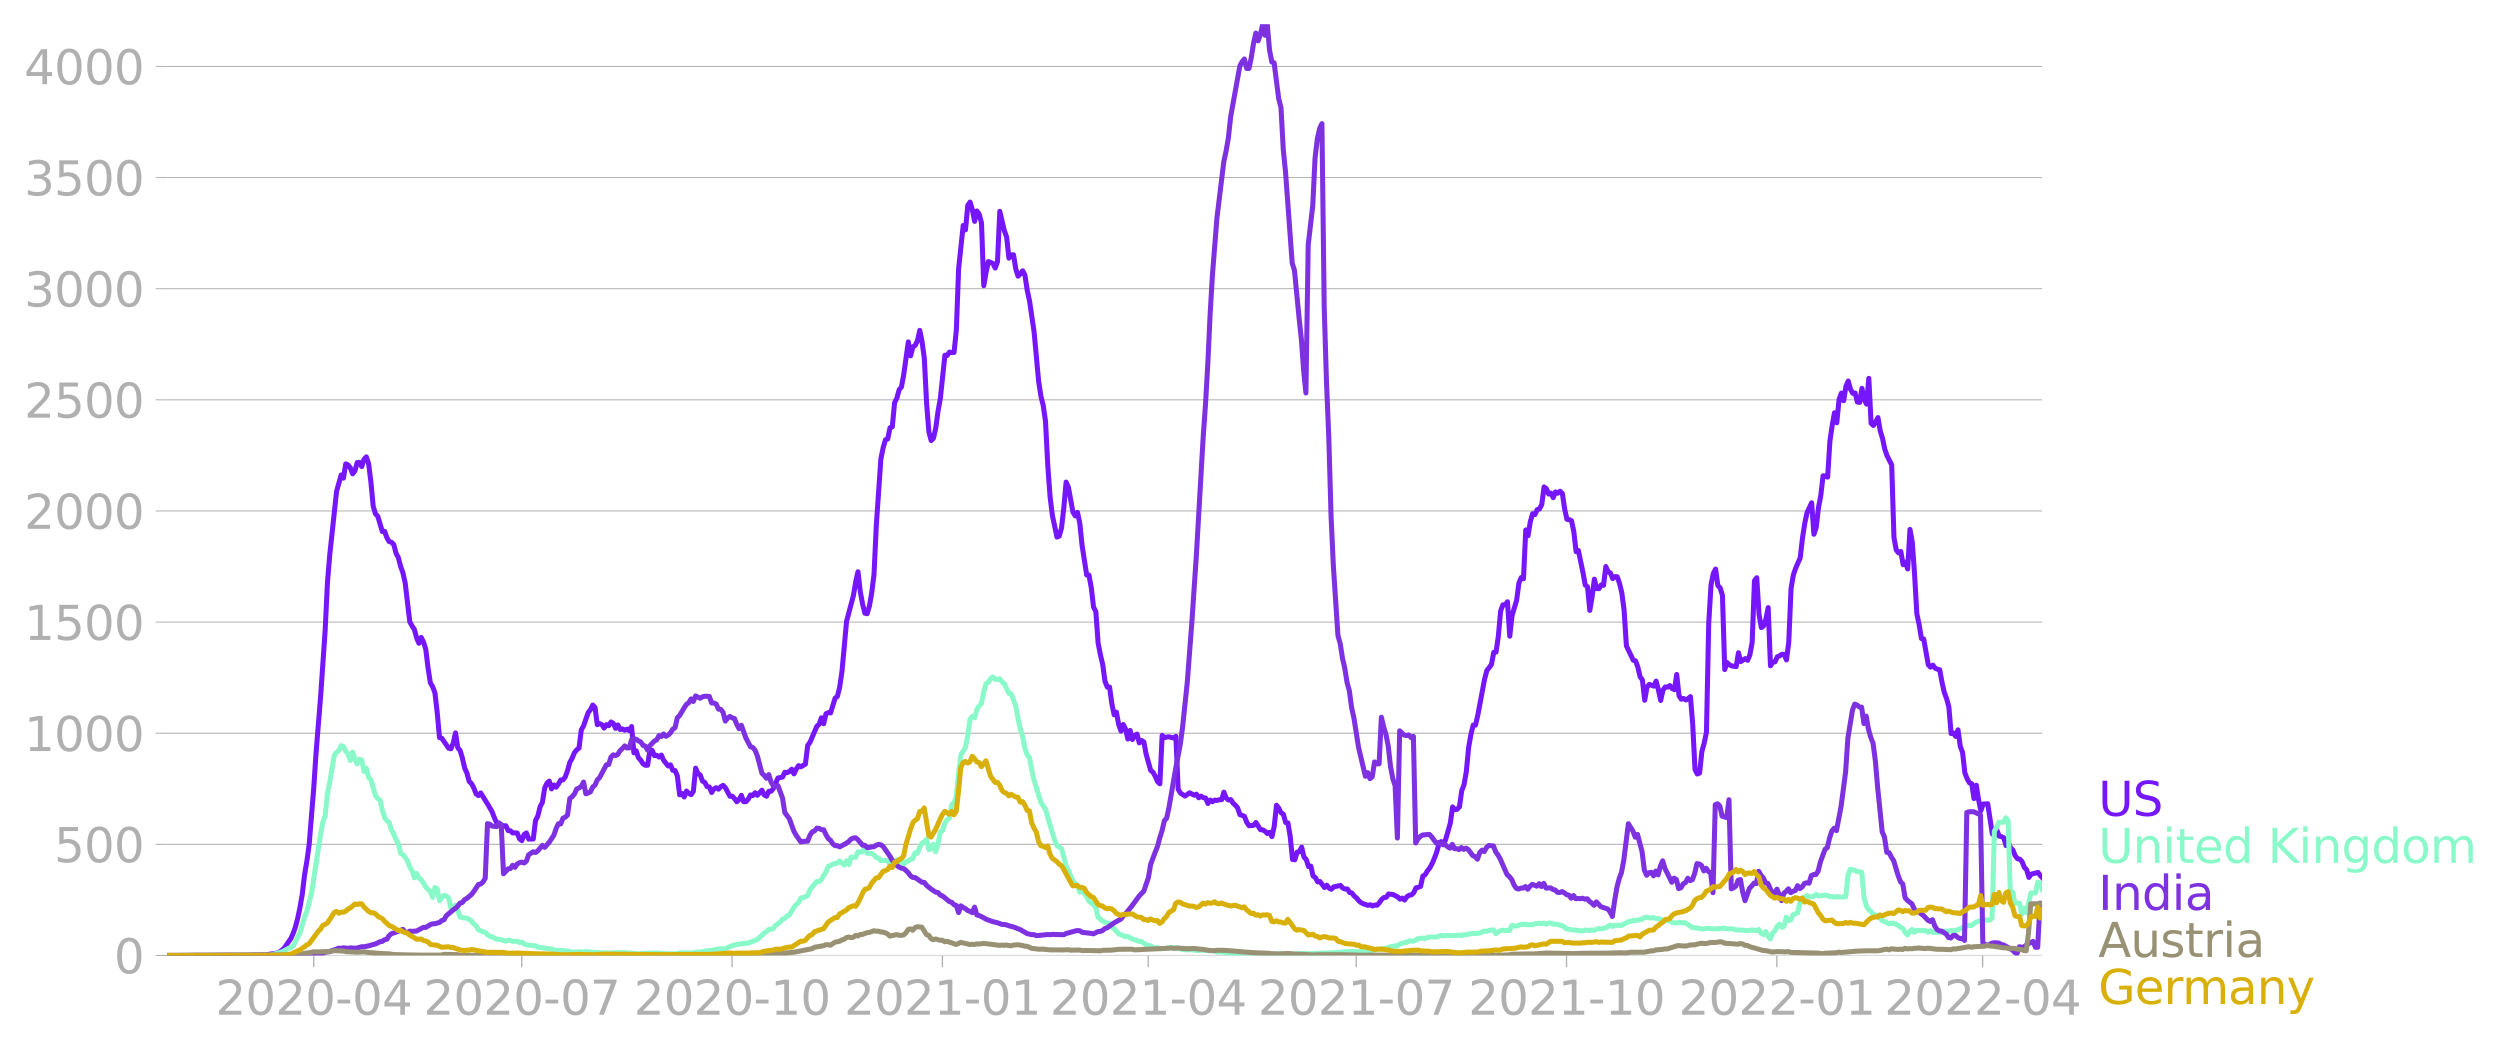 <svg xmlns:xlink="http://www.w3.org/1999/xlink" width="992.186" height="416.199" viewBox="0 0 744.14 312.149" xmlns="http://www.w3.org/2000/svg"><defs><style>*{stroke-linejoin:round;stroke-linecap:butt}</style></defs><g id="figure_1"><path d="M0 312.15h744.14V0H0v312.15z" style="fill:none" id="patch_1"/><g id="axes_1"><path d="M49.83 284.4h558V7.2h-558v277.2z" style="fill:none" id="patch_2"/><g id="matplotlib.axis_1"><g id="xtick_1"><g id="line2d_1"><defs><path id="m83e551721e" d="M0 0v3.5" style="stroke:#b0b0b0;stroke-width:.4"/></defs><use xlink:href="#m83e551721e" x="93.381" y="284.4" style="fill:#b0b0b0;stroke:#b0b0b0;stroke-width:.4"/></g><g style="fill:#b0b0b0" transform="matrix(.14 0 0 -.14 64.133 302.038)" id="text_1"><defs><path id="DejaVuSans-32" d="M1228 531h2203V0H469v531q359 372 979 998 621 627 780 809 303 340 423 576 121 236 121 464 0 372-261 606-261 235-680 235-297 0-627-103-329-103-704-313v638q381 153 712 231 332 78 607 78 725 0 1156-363 431-362 431-968 0-288-108-546-107-257-392-607-78-91-497-524-418-433-1181-1211z" transform="scale(.016)"/><path id="DejaVuSans-30" d="M2034 4250q-487 0-733-480-245-479-245-1442 0-959 245-1439 246-480 733-480 491 0 736 480 246 480 246 1439 0 963-246 1442-245 480-736 480zm0 500q785 0 1199-621 414-620 414-1801 0-1178-414-1799Q2819-91 2034-91q-784 0-1198 620-414 621-414 1799 0 1181 414 1801 414 621 1198 621z" transform="scale(.016)"/><path id="DejaVuSans-2d" d="M313 2009h1684v-512H313v512z" transform="scale(.016)"/><path id="DejaVuSans-34" d="M2419 4116 825 1625h1594v2491zm-166 550h794V1625h666v-525h-666V0h-628v1100H313v609l1940 2957z" transform="scale(.016)"/></defs><use xlink:href="#DejaVuSans-32"/><use xlink:href="#DejaVuSans-30" x="63.623"/><use xlink:href="#DejaVuSans-32" x="127.246"/><use xlink:href="#DejaVuSans-30" x="190.869"/><use xlink:href="#DejaVuSans-2d" x="254.492"/><use xlink:href="#DejaVuSans-30" x="290.576"/><use xlink:href="#DejaVuSans-34" x="354.199"/></g></g><g id="xtick_2"><use xlink:href="#m83e551721e" x="155.306" y="284.4" style="fill:#b0b0b0;stroke:#b0b0b0;stroke-width:.4" id="line2d_2"/><g style="fill:#b0b0b0" transform="matrix(.14 0 0 -.14 126.058 302.038)" id="text_2"><defs><path id="DejaVuSans-37" d="M525 4666h3000v-269L1831 0h-659l1594 4134H525v532z" transform="scale(.016)"/></defs><use xlink:href="#DejaVuSans-32"/><use xlink:href="#DejaVuSans-30" x="63.623"/><use xlink:href="#DejaVuSans-32" x="127.246"/><use xlink:href="#DejaVuSans-30" x="190.869"/><use xlink:href="#DejaVuSans-2d" x="254.492"/><use xlink:href="#DejaVuSans-30" x="290.576"/><use xlink:href="#DejaVuSans-37" x="354.199"/></g></g><g id="xtick_3"><use xlink:href="#m83e551721e" x="217.91" y="284.4" style="fill:#b0b0b0;stroke:#b0b0b0;stroke-width:.4" id="line2d_3"/><g style="fill:#b0b0b0" transform="matrix(.14 0 0 -.14 188.663 302.038)" id="text_3"><defs><path id="DejaVuSans-31" d="M794 531h1031v3560L703 3866v575l1116 225h631V531h1031V0H794v531z" transform="scale(.016)"/></defs><use xlink:href="#DejaVuSans-32"/><use xlink:href="#DejaVuSans-30" x="63.623"/><use xlink:href="#DejaVuSans-32" x="127.246"/><use xlink:href="#DejaVuSans-30" x="190.869"/><use xlink:href="#DejaVuSans-2d" x="254.492"/><use xlink:href="#DejaVuSans-31" x="290.576"/><use xlink:href="#DejaVuSans-30" x="354.199"/></g></g><g id="xtick_4"><use xlink:href="#m83e551721e" x="280.515" y="284.4" style="fill:#b0b0b0;stroke:#b0b0b0;stroke-width:.4" id="line2d_4"/><g style="fill:#b0b0b0" transform="matrix(.14 0 0 -.14 251.267 302.038)" id="text_4"><use xlink:href="#DejaVuSans-32"/><use xlink:href="#DejaVuSans-30" x="63.623"/><use xlink:href="#DejaVuSans-32" x="127.246"/><use xlink:href="#DejaVuSans-31" x="190.869"/><use xlink:href="#DejaVuSans-2d" x="254.492"/><use xlink:href="#DejaVuSans-30" x="290.576"/><use xlink:href="#DejaVuSans-31" x="354.199"/></g></g><g id="xtick_5"><use xlink:href="#m83e551721e" x="341.759" y="284.4" style="fill:#b0b0b0;stroke:#b0b0b0;stroke-width:.4" id="line2d_5"/><g style="fill:#b0b0b0" transform="matrix(.14 0 0 -.14 312.511 302.038)" id="text_5"><use xlink:href="#DejaVuSans-32"/><use xlink:href="#DejaVuSans-30" x="63.623"/><use xlink:href="#DejaVuSans-32" x="127.246"/><use xlink:href="#DejaVuSans-31" x="190.869"/><use xlink:href="#DejaVuSans-2d" x="254.492"/><use xlink:href="#DejaVuSans-30" x="290.576"/><use xlink:href="#DejaVuSans-34" x="354.199"/></g></g><g id="xtick_6"><use xlink:href="#m83e551721e" x="403.684" y="284.4" style="fill:#b0b0b0;stroke:#b0b0b0;stroke-width:.4" id="line2d_6"/><g style="fill:#b0b0b0" transform="matrix(.14 0 0 -.14 374.436 302.038)" id="text_6"><use xlink:href="#DejaVuSans-32"/><use xlink:href="#DejaVuSans-30" x="63.623"/><use xlink:href="#DejaVuSans-32" x="127.246"/><use xlink:href="#DejaVuSans-31" x="190.869"/><use xlink:href="#DejaVuSans-2d" x="254.492"/><use xlink:href="#DejaVuSans-30" x="290.576"/><use xlink:href="#DejaVuSans-37" x="354.199"/></g></g><g id="xtick_7"><use xlink:href="#m83e551721e" x="466.289" y="284.4" style="fill:#b0b0b0;stroke:#b0b0b0;stroke-width:.4" id="line2d_7"/><g style="fill:#b0b0b0" transform="matrix(.14 0 0 -.14 437.04 302.038)" id="text_7"><use xlink:href="#DejaVuSans-32"/><use xlink:href="#DejaVuSans-30" x="63.623"/><use xlink:href="#DejaVuSans-32" x="127.246"/><use xlink:href="#DejaVuSans-31" x="190.869"/><use xlink:href="#DejaVuSans-2d" x="254.492"/><use xlink:href="#DejaVuSans-31" x="290.576"/><use xlink:href="#DejaVuSans-30" x="354.199"/></g></g><g id="xtick_8"><use xlink:href="#m83e551721e" x="528.893" y="284.4" style="fill:#b0b0b0;stroke:#b0b0b0;stroke-width:.4" id="line2d_8"/><g style="fill:#b0b0b0" transform="matrix(.14 0 0 -.14 499.645 302.038)" id="text_8"><use xlink:href="#DejaVuSans-32"/><use xlink:href="#DejaVuSans-30" x="63.623"/><use xlink:href="#DejaVuSans-32" x="127.246"/><use xlink:href="#DejaVuSans-32" x="190.869"/><use xlink:href="#DejaVuSans-2d" x="254.492"/><use xlink:href="#DejaVuSans-30" x="290.576"/><use xlink:href="#DejaVuSans-31" x="354.199"/></g></g><g id="xtick_9"><use xlink:href="#m83e551721e" x="590.137" y="284.4" style="fill:#b0b0b0;stroke:#b0b0b0;stroke-width:.4" id="line2d_9"/><g style="fill:#b0b0b0" transform="matrix(.14 0 0 -.14 560.89 302.038)" id="text_9"><use xlink:href="#DejaVuSans-32"/><use xlink:href="#DejaVuSans-30" x="63.623"/><use xlink:href="#DejaVuSans-32" x="127.246"/><use xlink:href="#DejaVuSans-32" x="190.869"/><use xlink:href="#DejaVuSans-2d" x="254.492"/><use xlink:href="#DejaVuSans-30" x="290.576"/><use xlink:href="#DejaVuSans-34" x="354.199"/></g></g></g><g id="matplotlib.axis_2"><g id="ytick_1"><path d="M49.83 284.4h558" clip-path="url(#p790fd7849c)" style="fill:none;stroke:#b0b0b0;stroke-width:.3;stroke-linecap:square" id="line2d_10"/><g id="line2d_11"><defs><path id="m6e54fc7215" d="M0 0h-3.5" style="stroke:#b0b0b0;stroke-width:.3"/></defs><use xlink:href="#m6e54fc7215" x="49.83" y="284.4" style="fill:#b0b0b0;stroke:#b0b0b0;stroke-width:.3"/></g><use xlink:href="#DejaVuSans-30" style="fill:#b0b0b0" transform="matrix(.14 0 0 -.14 33.922 289.719)" id="text_10"/></g><g id="ytick_2"><path d="M49.83 251.321h558" clip-path="url(#p790fd7849c)" style="fill:none;stroke:#b0b0b0;stroke-width:.3;stroke-linecap:square" id="line2d_12"/><use xlink:href="#m6e54fc7215" x="49.83" y="251.321" style="fill:#b0b0b0;stroke:#b0b0b0;stroke-width:.3" id="line2d_13"/><g style="fill:#b0b0b0" transform="matrix(.14 0 0 -.14 16.108 256.64)" id="text_11"><defs><path id="DejaVuSans-35" d="M691 4666h2478v-532H1269V2991q137 47 274 70 138 23 276 23 781 0 1237-428 457-428 457-1159 0-753-469-1171Q2575-91 1722-91q-294 0-599 50Q819 9 494 109v635q281-153 581-228t634-75q541 0 856 284 316 284 316 772 0 487-316 771-315 285-856 285-253 0-505-56-251-56-513-175v2344z" transform="scale(.016)"/></defs><use xlink:href="#DejaVuSans-35"/><use xlink:href="#DejaVuSans-30" x="63.623"/><use xlink:href="#DejaVuSans-30" x="127.246"/></g></g><g id="ytick_3"><path d="M49.83 218.242h558" clip-path="url(#p790fd7849c)" style="fill:none;stroke:#b0b0b0;stroke-width:.3;stroke-linecap:square" id="line2d_14"/><use xlink:href="#m6e54fc7215" x="49.83" y="218.242" style="fill:#b0b0b0;stroke:#b0b0b0;stroke-width:.3" id="line2d_15"/><g style="fill:#b0b0b0" transform="matrix(.14 0 0 -.14 7.2 223.561)" id="text_12"><use xlink:href="#DejaVuSans-31"/><use xlink:href="#DejaVuSans-30" x="63.623"/><use xlink:href="#DejaVuSans-30" x="127.246"/><use xlink:href="#DejaVuSans-30" x="190.869"/></g></g><g id="ytick_4"><path d="M49.83 185.164h558" clip-path="url(#p790fd7849c)" style="fill:none;stroke:#b0b0b0;stroke-width:.3;stroke-linecap:square" id="line2d_16"/><use xlink:href="#m6e54fc7215" x="49.83" y="185.164" style="fill:#b0b0b0;stroke:#b0b0b0;stroke-width:.3" id="line2d_17"/><g style="fill:#b0b0b0" transform="matrix(.14 0 0 -.14 7.2 190.483)" id="text_13"><use xlink:href="#DejaVuSans-31"/><use xlink:href="#DejaVuSans-35" x="63.623"/><use xlink:href="#DejaVuSans-30" x="127.246"/><use xlink:href="#DejaVuSans-30" x="190.869"/></g></g><g id="ytick_5"><path d="M49.83 152.085h558" clip-path="url(#p790fd7849c)" style="fill:none;stroke:#b0b0b0;stroke-width:.3;stroke-linecap:square" id="line2d_18"/><use xlink:href="#m6e54fc7215" x="49.83" y="152.085" style="fill:#b0b0b0;stroke:#b0b0b0;stroke-width:.3" id="line2d_19"/><g style="fill:#b0b0b0" transform="matrix(.14 0 0 -.14 7.2 157.404)" id="text_14"><use xlink:href="#DejaVuSans-32"/><use xlink:href="#DejaVuSans-30" x="63.623"/><use xlink:href="#DejaVuSans-30" x="127.246"/><use xlink:href="#DejaVuSans-30" x="190.869"/></g></g><g id="ytick_6"><path d="M49.83 119.006h558" clip-path="url(#p790fd7849c)" style="fill:none;stroke:#b0b0b0;stroke-width:.3;stroke-linecap:square" id="line2d_20"/><use xlink:href="#m6e54fc7215" x="49.83" y="119.006" style="fill:#b0b0b0;stroke:#b0b0b0;stroke-width:.3" id="line2d_21"/><g style="fill:#b0b0b0" transform="matrix(.14 0 0 -.14 7.2 124.325)" id="text_15"><use xlink:href="#DejaVuSans-32"/><use xlink:href="#DejaVuSans-35" x="63.623"/><use xlink:href="#DejaVuSans-30" x="127.246"/><use xlink:href="#DejaVuSans-30" x="190.869"/></g></g><g id="ytick_7"><path d="M49.83 85.927h558" clip-path="url(#p790fd7849c)" style="fill:none;stroke:#b0b0b0;stroke-width:.3;stroke-linecap:square" id="line2d_22"/><use xlink:href="#m6e54fc7215" x="49.83" y="85.927" style="fill:#b0b0b0;stroke:#b0b0b0;stroke-width:.3" id="line2d_23"/><g style="fill:#b0b0b0" transform="matrix(.14 0 0 -.14 7.2 91.246)" id="text_16"><defs><path id="DejaVuSans-33" d="M2597 2516q453-97 707-404 255-306 255-756 0-690-475-1069Q2609-91 1734-91q-293 0-604 58T488 141v609q262-153 574-231 313-78 654-78 593 0 904 234t311 681q0 413-289 645-289 233-804 233h-544v519h569q465 0 712 186t247 536q0 359-255 551-254 193-729 193-260 0-557-57-297-56-653-174v562q360 100 674 150t592 50q719 0 1137-327 419-326 419-882 0-388-222-655t-631-370z" transform="scale(.016)"/></defs><use xlink:href="#DejaVuSans-33"/><use xlink:href="#DejaVuSans-30" x="63.623"/><use xlink:href="#DejaVuSans-30" x="127.246"/><use xlink:href="#DejaVuSans-30" x="190.869"/></g></g><g id="ytick_8"><path d="M49.83 52.849h558" clip-path="url(#p790fd7849c)" style="fill:none;stroke:#b0b0b0;stroke-width:.3;stroke-linecap:square" id="line2d_24"/><use xlink:href="#m6e54fc7215" x="49.83" y="52.849" style="fill:#b0b0b0;stroke:#b0b0b0;stroke-width:.3" id="line2d_25"/><g style="fill:#b0b0b0" transform="matrix(.14 0 0 -.14 7.2 58.168)" id="text_17"><use xlink:href="#DejaVuSans-33"/><use xlink:href="#DejaVuSans-35" x="63.623"/><use xlink:href="#DejaVuSans-30" x="127.246"/><use xlink:href="#DejaVuSans-30" x="190.869"/></g></g><g id="ytick_9"><path d="M49.83 19.77h558" clip-path="url(#p790fd7849c)" style="fill:none;stroke:#b0b0b0;stroke-width:.3;stroke-linecap:square" id="line2d_26"/><use xlink:href="#m6e54fc7215" x="49.83" y="19.77" style="fill:#b0b0b0;stroke:#b0b0b0;stroke-width:.3" id="line2d_27"/><g style="fill:#b0b0b0" transform="matrix(.14 0 0 -.14 7.2 25.089)" id="text_18"><use xlink:href="#DejaVuSans-34"/><use xlink:href="#DejaVuSans-30" x="63.623"/><use xlink:href="#DejaVuSans-30" x="127.246"/><use xlink:href="#DejaVuSans-30" x="190.869"/></g></g></g><path d="m49.83 284.4 24.498-.104 4.763-.104 3.402-.5.68-.294 1.362-1.106 2.041-2.93.68-1.512.681-1.947.68-2.58.681-3.26.68-3.932.681-5.765.68-4.036.681-4.914 1.361-16.814.68-10.301 1.362-16.899 1.36-19.81.681-14.148.68-8.26 2.042-18.959 1.361-4.858.68.955.681-4.234.68.293.681.86.68 1.796.681-.86.68-2.477.681-.075.68 1.247.681-2.183.68-.7.68 2.004.681 5.435.68 7.23.681 2.287.68.709 1.362 4.555.68-.066.68 1.91.681 1.152.68.19.681.68.68 2.608.681 1.295.68 2.609.681 1.909.68 3.062 1.362 11.502.68 1.276.68 1.01.681 2.524.68 1.607.681-1.748.68 1.36.681 2.203.68 5.585.681 4.357.68 1.172.681 1.796.68 5.878.681 7.457.68.218 2.042 2.939.68.189.681-1.673.68-3.062.681 4.433.68.784.68 2.259.681 2.967.68 1.55.681 2.486.68.624.681 1.266.68 1.786.681.501.68-.784 2.042 3.28 1.361 2.315.68 1.805.681 1.475 2.042.954.68-.076.68 1.437.681.076.68.642.681-.037.68.085.681 1.7.68.54.681-1.806.68-.482.681 1.834 1.361-.038.68-5.5.681-1.352.68-2.76.681-1.313.68-4.272.681-1.418.68-.605.681 2.316.68-1.172.68.661.681-.935.68-1.21.681-.028.68-.889.681-1.89.68-2.457.681-1.182.68-1.691.681-.823.68-.548.681-5.396.68-1.191 1.362-3.95.68-.842.68-1.418.681.728.68 5.113.681-.312.68.303.681 1.02.68-1.02.681.302.68-1.087.681.397.68 1.493.681-1.01.68 1.35.681-.17.68.398.681-.34.68.453.681-1.21.68 7.807.681-.586.68 2.05.681.747.68 1.068.681.435.68-.01.68-4.422.681.009.68 1.55.681-.095.68.52.681-.586.68 1.55 1.362 1.701.68-.33.68 1.616.681.056.68 1.588.681 5.643.68-.407.681 1.05.68-1.75.681.662.68.407.681-.964.68-6.928.681 1.56.68.482.681 1.814.68.378.681 1.248.68.123.681 1.625.68-1.04.681-.377.68.444.681-.728.68-.406.681.68 1.361 2.561.68-.019.681.7.68.954.681-.633.68-1.285.68 1.88.681.02.68-.757.681-1.247.68.17.681-.832.68.756 1.362-1.512.68 1.408.68.388.681-1.475.68-.009.681-.841 1.361-3.11 1.361-.274.68-1.427.681.123.68-.33.681-.7.68 1.39.681-1.418.68-1.04.681.35 1.361-.794.68-5.557.681-.927 2.042-4.782.68-.605.68-1.928.681 1.768.68-2.968.681-.34.68.104 1.361-4.414.68-.53.681-2.778.68-4.688 1.362-14.876 2.041-7.674.68-4.064.681-3.005.68 5.916.681 3.696.68 2.721.681.152.68-2.306.681-3.923.68-5.425.681-14.592 1.361-19.819.68-3.346.681-2.353.68-.246.681-3.336.68-.283.681-7.193.68-1.342.681-2.504.68-.822.681-3.715 1.361-9.706.68 4.149.681-2.646.68-.454.681-1.39.68-3.08.681 3.326.68 5.019.681 13.42.68 8.469.68 2.56.681-.698.68-3.015.681-5.047.68-3.752 1.362-12.892.68.076.68-1.011.681.16.68-.056.681-6.635.68-18.297 1.362-12.854.68 1.314.68-7.315.681-.964.68 2.24.681 3.497.68-3.081.681.954.68 2.58.681 18.704.68-3.96.681-3.232 1.361.557.68 1.37.681-1.908.68-14.952 1.362 5.765.68 1.881.68 6.276.681-.955.68-.047.681 4.234.68 2.136.681-.7.68-.898.68 1.305.681 4.517.68 3.09 1.362 9.263 1.36 14.8.681 4.376.68 2.74.681 4.755.68 13.26.681 9.186.68 5.52 1.362 6.426.68-.264.68-2.43.681-6.01.68-7.646.681 1.522 1.361 7.419.68 1.124.681-1.058.68 3.317.681 6.606 1.361 8.714.68.038.681 3.724.68 5.793.681 1.333.68 9.375.681 3.516.68 2.826.681 5.047.68 1.701.681.01.68 4.924.681 3.317.68-.756.68 3.686.681 1.937.68-1.956.681 1.37.68 2.94.681-2.543.68 2.703.681-1.228.68-.397.681 2.608.68-.728.681.473.68 3.62 1.362 4.858.68.51.68 1.238.681 1.578.68.634.681-14.413.68.7.681-.209.68-.057 1.362.35.68-.491.68 15.755.681 1.124 1.361.898 1.361-.973 1.361.709.68-.293.681 1.068.68-.492.681.444.68.133.681 1.616.68-1.04.68.51.681-.491.68.104.681-.208.68-.01.681-2.24.68 1.75.681.585.68-.123.681 1.04.68.614.681.804.68 2.05.681.18.68.312.681 1.796.68.992 1.362-.132.68-.832 1.361 2.145.68.038.681.416.68.671.681-.369.68 1.295.681-3.005.68-6.332.681.869.68 1.361.681.444.68 2.457.681.133.68 4.064.681 6.814.68.094.681-2.277.68-.133.681-1.36.68 2.948.68.728.681 2.098.68-.113.681 2.91.68.52.681 1.248.68-.095 1.362 1.777.68-.69.68.889.681.312.68-.7 2.042-.425.68.794.681.264.68-.009.681 1.059.68.15.681.899.68.557.681.841.68.577.681.33 1.361.464.68-.18.681.369.68-.293.681.066.68-.766.681-.982.68-.549.681-.056.68-1.002 1.361.189 1.361.7.68.66.681-.311.68.576.681-.973.68-.463.681-.104.68-.643.681-1.465.68-.132.681-.274.68-3.072.681-.397.68-1.19.681-.823.68-1.257.681-1.56.68-1.842.681-2.382.68-.822.681.945.68-1.663 1.362-4.783.68-4.82.68.804.681-.104.68-.756.681-4.764.68-1.795.681-3.885.68-7.126.681-3.894.68-2.816.681-.01.68-2.882 2.042-10.84.68-2.58.681-.804.68-.992.68-3.573.681-.085.68-4.669.681-7.523.68-1.862h.681l.68-.907.681 10.245.68-6.153 1.362-4.536.68-5.123.68-1.635.681.34.68-14.516.681 1.71.68-4.224.681-2.325.68.264.681-1.493.68-.18.681-1.36.68-5.198.681.5.68 1.617.681-.275.68 1.352.681-1.692.68.369.681-.586.68.67.681 4.594.68 3.081.681.123.68.302.681 3.242.68 5.954.681-.321 1.361 6.502.68 3.752.68.558.681 7.003.68-4.007.681-5.283.68 2.816.681.01.68-1.125.681.142.68-5.605.681 1.579.68.34.681 1.673.68-.586.681.047.68 1.966.681 2.835.68 5.208.681 10.557 2.042 4.271.68.199.68 1.824.681 2.92.68.908.681 6.058.68-3.856.681-.86 1.361.52.68-1.494.681 2.647.68 3.118.681-3.109.68-.917.681.048.68-.454.681.898.68.312.681-4.527.68 6.332.68 1.03.681-.208.68.444.681-.397.68-.605.681 8.317.68 13.402.681 1.314.68-.284.681-6.38.68-2.494.681-3.261.68-32.446.681-11.407.68-3.393.681-1.333.68 4.906.681.699.68 2.259.681 22.04.68-2.09.681.672.68.33 1.362.218.68-4.13.68 2.637 1.362-.898.68.52.68-1.616.681-3.8.68-18.287.681-.88.68 10.926.681 3.913.68-.492.681-2.022.68-3.431.681 17.324.68-1.04.68-.151.681-1.512.68-.274.681-.454.68.038.681 1.635.68-5.302.681-15.972.68-4.008.681-1.994 1.361-3.11.68-5.916.681-4.366.68-3.185 1.362-2.911.68 9.366.68-2.032.681-5.945.68-3.553.681-5.87.68.057.681.331.68-10.793.681-4.603.68-3.761.681 2.986.68-6.984.681-1.843.68 2.259.681-4.32.68-1.54.681 2.476.68 1.182.681-.095.68 2.694.681.104.68-4.187.681 3.336.68 1.361.68-7.665.681 13.392.68.634.681-1.05.68-1.294.681 3.94.68 2.27.681 3.25.68 1.928 1.362 2.684.68 21.625.68 3.695.681.86.68-.388.681 3.904.68-.737.681 2.013.68-11.758.681 3.743.68 9.498.681 11.862.68 3.194.681 4.168.68.142 1.362 7.683.68.69.68-.595.681.898.68.33.681.161.68 3.705.681 3.034.68 1.824.681 2.514.68 7.92.681-.16.68 1.001.681-1.956.68 4.933.68 1.805.681 6.077.68 1.749.681 1.21.68.255.681 4.423.68-3.97.681 4.357.68 3.242.681-1.985 1.361-.094 1.361 8.978.68.482.681-1.606.68 1.776.681.161.68.312.681 2.344.68-.974.681 1.664.68.624.681 1.71.68.87.681.15.68.729.681 1.72.68.67.681 2.316.68-.973 2.042-.52.68.955.681.727h0" clip-path="url(#p790fd7849c)" style="fill:none;stroke:#7516fd;stroke-width:1.5;stroke-linecap:square" id="line2d_28"/><path d="m49.83 284.4 30.622-.085 3.402-.964 1.361-.709.68-.368.681-.199.68-.5.681-1.239 1.361-2.75 1.361-4.64.68-1.674 1.362-5.245 2.722-17.683.68-3.686.68-1.824.681-6.653.68-3.384 1.362-8.014.68-.832.68-.52.681-1.484.68.284.681 1.408.68.747.681 1.975.68-2.505.681 2.108.68 1.437.681-1.39.68.246.681 3.374.68-.983.68 2.77.681.66 1.361 4.774.68.822.681.454.68 3.014.681 2.174.68 1.04.681.463.68 2.306.681 1.153.68 1.673.681 1.125.68 2.948.681.35.68.813.681 1.049.68 1.89.681.983.68 2.164.681-1.285.68 1.418.681.396 1.361 2.212.68.756.681.558.68 1.805.681-2.949.68.397.681 3.488.68-.889.681-.652.68.17.681.624.68 3.015.681.17.68-1.115.681 1.587.68 2.004 1.361.255.68.057.681.369.68.51.681.85.68.52.681 1.2 1.361.596.68.17.681.709.68.51.681.085 1.361.785.68-.047 1.362.387.68.217.68-.302.681.066.68.293 1.362-.057.68.379.68-.095.681.548.68.265 2.723.283.68.378 4.083.577.68.293 2.722.198h.68l1.362.265.68.142 2.042-.085 1.36.104.681-.161 2.722.246 1.361.047.68.189.681-.17 2.042.17.68-.16 1.361-.01 2.722.01.68.141 1.362.038 1.36.198.681-.141 3.402-.114.68-.066 4.084.284 2.722-.02.68-.273 3.403.056 3.402-.387 1.361-.293 1.361-.114 2.042-.406 1.36-.066.681-.02 1.361-.651.68-.18.681-.302 2.041-.34 2.042-.199 1.36-.5 1.362-.596 2.041-1.843.68-.463.681-.652.68-.02.681-.283.68-.926 1.362-.992.68-.832.68-.227.681-.794.68-.208 1.362-2.315.68-.86.68-.473.681-1.436.68-.104 1.362-.605.68-1.72 1.361-1.692.68-.822.681.056.68-.557.681-1.276.68-.983.681-1.749.68-.198.681-.463 1.36-.293.681-.633 1.361 1.21.68-1.276.681 1.153.68-2.184.681.067.68-.086.681-1.568.68.037.681-.085.68-1.313.681 1.739 1.361.085.68.444.681.794.68.151.681.775.68-.151 1.362.17.68 1.087.68-.964.681.756.68-1.163.681.823.68-.416.681.879.68-.747.681-.151.68-.614.681-.142.68-1.749.681.17.68-1.748.681-1.266.68-.407.681-.775.68 3.053.68-.17.681-1.342.68 2.202.681-2.221.68-3.686.681-.407.68-2.22.681-1.021.68-.473.681-3.96.68-.605.681-1.9.68-6.757.681-5.585 1.361-2.221.68-3.469.681-4.952.68-.823.681.407.68-2.467.681-1.077.68-.69.681-3.478.68-2.43.681-.406.68-1.086.681-.492.68.662.681.075.68-.227.681.946.68.538 1.362 2.836.68.198 1.361 3.525.68 3.819.681 3.052.68 2.212.68 3.544.681 2.032.68.7.681 3.76.68 3.025 2.042 6.606 1.361 2.042 2.042 7.003.68 2.136.68 1.654 1.362.926.68 2.372.68 2.807.681 1.239 1.361 3.232 1.361 1.39.68 1.937.681-.426.68.775.681 1.04.68 1.247.681.586.68.369.681 1.058.68 2.807 1.362 1.144 1.36.633.681.01.68 1.143.681.463 1.36 1.531 2.042.851.68-.019 1.362.709 2.041.756.68-.047 1.362 1.058 1.36.293.681.454.68.104.681-.047.68.33 2.042-.113.68-.283 2.723.189 1.36.453 2.042.095.68-.095 1.362.274 1.36-.028 1.361-.019.681.151 1.36-.132 1.362.472 1.36.029 2.042.236 1.361.028.68.114 2.042-.019 2.042-.028 1.36-.02 1.362.2 3.402.141 2.042-.16 2.722-.02.68.142 5.444-.217.68.104 2.042-.085 6.124-.246 2.042-.18 1.36-.132 4.084.057 1.36-.095 4.084-.727.68.028 1.361-.284 1.361-.472 2.041-.265.68-.491 1.362-.378.68-.142.68-.388 1.362.048.68-.274.68-.51 1.362-.105.68.16.68-.349 1.362-.18 1.36.067 1.362-.548.68.189 1.361-.18.68.123 2.723-.151.68.094.68-.227.681-.028 1.361-.321.68-.085.681.094 1.361-.17 1.361-.633.68.132.681-.283 1.36-.18.681 1.163.68-.54.681-.349.68-.189.681.132 1.361-.037.68-1.503 1.362.246 1.36-.586.681.113.68-.151.681.217.68-.085.681.076.68-.322 1.362-.132.68.104.68-.16.681.311.68-.34.681.01.68.33.681-.019.68.095.681.255.68.076 1.362 1.04.68.047.68.198 1.361.104 2.042.255.68-.312 1.361.161.68-.17.681.113.68-.34.681-.18.68.086 1.362-.34 1.36-.776.681.397.68-.34.681.123.68-.142.681.047 2.042-1.115.68-.057.68-.293 1.362-.047.68-.274.68-.075.681-.501.68-.057 1.362.217.68-.132.68.274.681.01.68.189.681.453 1.361-.038.68.095.681.463.68.142.681-.01.68-.132 1.361.094.68.02 2.042 1.445.68-.009 1.362.274 1.36.142.681-.227 2.722.198 2.042-.18.68-.056.68.227 1.362-.028.68.056.68.284h1.362l2.041.208.68-.047.681-.208.68.217.681-.038.68-.255.681 1.096.68.416.681-.935.68 1.446.681.784.68-1.758.68-.614.681-1.37.68-.662.681.945.68-.293.681-2.694.68.974.681-.246.68-1.522 1.362-.548.68-3.11.68-.566.681-.983.68-.444.681.264.68.085.681-.16.68-.558.681.397.68.028 1.362-.207.68.103.68.35.681-.038.68.142.681-.085 1.361.104 1.361-.094.68-6.418.681-1.786 1.361.36.68.33 1.361.208.681 7.617.68 2.382.68 1.096.681.567.68.889 1.362.321 1.36 1.54 1.362.577.68.369.68-.208.681.047 1.361.614.68.568.681.368.68 1.21.681.7.68-1.003.681-.604.68.85.681-.643.68.114 2.042-.028.68.52.681-.454.68.472 2.042-.038.68.029.681-.114.68-.283.681.047.68-.123h1.361l2.722-1.134.68-.425h1.362l1.36-1.002.681-.16.68-.313.681-.18 2.042.077.68-.643.68-25.84.681-1.2.68-1.474h1.362l.68-1.304.68.794.681 21.633.68-.283.681 3.28h1.361l.68 3.288.681-1.843.68 1.361 1.362-5.86 1.36-.01.681-3.222.68.303.681 1.984h0" clip-path="url(#p790fd7849c)" style="fill:none;stroke:#89f9c9;stroke-width:1.5;stroke-linecap:square" id="line2d_29"/><path d="m49.83 284.4 38.788-.085 2.041-.104 2.042-.047.68-.199 2.722-.245.68-.303 1.362-.151.68-.321 1.361-.454.68-.284.681.095.68-.199 1.362.199.68-.17 1.361.113.68-.057 1.361-.396.681.028 1.36-.293 2.042-.558 1.361-.661.68-.095.681-.52.68-.113.681-1.106.68-.548 1.362-.473 2.041-.812.68.879.681.056.68-.416.681.057 1.361-.094 2.042-1.106.68.038 1.361-.85.68-.228.681-.019 1.361-.406.68-.548.681-.255.68-1.2 2.042-1.72.68-.464.681-.652.68-.926.68-.16.681-.87.68-.36 1.362-1.153.68-.878 1.361-2.09.68-.131.681-.605.68-1.078.681-16.312.68.17.681.567 1.361.151.68-1.134.681.643.68 14.535 1.362-1.465.68-.085.68-.983.681.615.68-1.002.681-.397.68-.151.681.264.68-.548.681-1.918 1.361-.88.68.228.681-.501 1.361-1.635.68.595 1.361-1.54 1.361-2.051.68-2.013.681-1.437.68.066.681-1.701.68-.302.681-.643.68-4.952.681-.492.68-.813.681-1.502.68-.284.681-.491.68-1.276.681 3.468.68-.217.681-.34.68-1.427.681-.568.68-1.568.681-.68 2.042-3.829.68-.075.68-2.23.681-.643.68.217.681-.36.68-1.143.681-.595.68-.785.681.624.68-.047.681-2.429.68-.34.681.227.68.482.681.302.68.992.681.265.68 1.172.68-1.295 1.362-1.417.68-.34.68-1.277.681.274.68-.737.681.68.68-.368.681-.642.68-1.106.681-.426.68-2.967.681-.662 1.361-2.287.68-1.058.681-.464.68-1.134.681.747.68-1.654 1.362.709.68-.435.68-.18 1.362.067.68 1.937.68.029.681.311.68 1.494.681.085.68.86.681 2.618.68-.889.681-.491.68.435.681.189.68 1.739.681 1.285.68-1.02 1.361 3.808 1.361 2.59.68.208.681.822.68 1.682 1.362 5.17.68.652.68.841.681-1.087.68 2.24.681 1.125.68.123.681-.208 1.361 3.705.68 4.3 1.362 1.871 1.36 3.724.681 1.2 1.361 1.957.68-.152 1.362-.075.68-1.768.68-1.01.681-.247.68-.84.681.056.68.397.681.019.68 1.455.681 1.163.68.538.681 1.059.68.52.68-.01.681.36 2.042-1.097.68-.51.68-.719.681-.293.68-.066.681.577 1.361 1.616.68.047.681.643.68-.019.681-.189.68-.019.681-.454.68-.255.681.133.68.491 2.042 2.93.68 1.2.681.652.68.86.681.52.68.293.681.142.68.539.681.708.68.908.681.472.68.029 2.042 1.417.68.02.681.906 1.36 1.097 1.362.907.68.123.68.756.681.255 2.042 1.683.68.207.68.728.681.208.68 2.117.681-2.003.68.5.681.322.68.586.681.227.68.406.681-1.654.68 2.344.681.151 1.361.662.68.444 2.042.728 1.361.32 1.361.502h.68l.681.142.68.264 1.361.34 2.042.813 2.041 1.182 1.361.302.68-.01.681.313 3.403-.35.68.066.68-.095 3.403.095.68-.35 2.723-.765.68-.123.68.057.681.463 2.722.321.68.132 1.362-.68.68-.038.68-.302.681-.577.68-.198 2.042-1.465 2.041-1.144.68-.888.681-.643 2.042-2.542 2.041-2.807 1.361-1.427 1.361-3.97.68-3.998 1.362-3.667.68-1.654.68-2.608.681-2.136.68-2.94.681-.755.68-3.081 2.042-11.87 1.361-7.165.68-5.17 1.362-13.014 1.36-17.749 1.362-20.263 2.041-35.366.68-9.545.681-12.003.68-14.564.68-11.672 1.362-17.21 2.041-16.73.68-3.165.681-3.942.68-6.275 2.723-15.046.68-1.323.68-.804.681 2.807h.68l.681-3.185.68-4.281.681-3.062.68 2.325.681-1.975.68-2.874.681 3.176.68-3.289.681 7.731.68 3.516.681.255 1.361 10.642.68 2.656.681 12.532.68 6.767L384.63 78.3l.68 2.24 1.361 14.026.681 6.35.68 9.339.68 6.71.681-44.052 1.361-11.795.68-14.12.681-5.699.68-3.052.681-1.446.68 54.693.681 22.257.68 16.37.681 23.57.68 14.735 1.362 20.726.68 2.438.68 4.386.681 2.958.68 4.234.681 2.457.68 5.113.681 2.987 1.361 8.704 2.042 8.63.68-1.069.68 1.777.681-.548.68-4.423.681.567.68-.01.681-13.864.68 2.91.681 2.212.68 3.488.681 6.105.68 3.563.681 2.126.68 15.557.68-31.907 1.362 1.276.68.132.68-.16.681.784.68-.387.681 31.736.68-1.257.681-.68.68-.444 2.042-.18.68.737 1.362 1.872.68-.227.68.472.681-.236.68.463.681.614.68.407.681-1.144.68 1.314.681-.019.68.284.681-.605.68.538.681-.378.68.426 1.362 1.824.68.264.68.785.681-1.966.68-.728.681.416.68-1.266.681-.54 1.36.124.681 1.777.68.926.681 1.228 1.361 3.129.68 1.521.681.567.68.86.681 1.617.68 1.001.681.208.68-.283h.681l.68-.463.681.803.68-.879.681-.567 1.361.53.68-.719.681.822.68-.935.681 1.408 1.361-.066.68.463.681.18.68.69.681.047.68-.275.681.388.68.53.681.15.68.908.681-.794.68.945.681-.066.68.056.681-.132.68.284.68-.123.681.775.68.491.681.68.68-1.02 1.362 1.437 2.041.69.68.812.681 1.4.68-4.726.681-3.942.68-2.618.681-1.814.68-3.667 1.362-10.84 1.36 2.192.681 1.815.68-.822 1.362 5.16.68 5.52.68 1.483.681-.756.68-.142.681 1.05.68-1.409.681 1.144.68-2.647.681-1.54.68 2.278 2.042 4.11.68-1.228.681.397.68 2.722.68-.265.681-1.172.68-.368.681-1.286.68.7.681-.274.68-1.872.681-2.91.68.122.681.435.68 1.607.681-.766.68.917.681.473.68 5.869.681-26.19.68-.283.681.68.68 3.006 1.362.425.68-5.311.68 26.51.681-.302.68-.492.681-1.739.68-.217.681 3.714.68 2.58 1.362-3.733.68-.67.68-.86.681.16.68-3.658.681 1.2.68.766.681 1.512.68.151 1.361 3.025.68-.18.681-1.153 1.361 3.412.68-2.193.681-.538.68-.775.681 1.143.68-.406.681-.218.68-1.446.681.87.68-.52.681-1.03.68-.199.681.123.68-2.258.681-.312.68.01.681-1.05.68-2.76 1.362-3.714.68-.51.68-2.873.681-2.117.68-.775.681.718 1.361-7.098 1.361-10.377.68-10.094 1.362-8.317.68-1.777.68.265.681.605.68.038.681 4.876.68-2.202.68 3.922.681 2.41.68 1.711.681 5.189.68 7.948 1.362 13.26.68 1.56.68 4.526.681.104.68 1.324.681 1.058 1.361 4.49.68 1.795.681.662.68 4.064.681.822 1.361 1.04.68 1.512.681.954.68-.321.681.803.68.501 1.362 1.418.68.359.68-.51.681 1.89.68 1.049.681.368.68.104 1.362.86.68 1.002.68.17.681-.756.68-.038.681.605.68.34.68-.066.681.624.68-38.078.681-.208 1.361-.019 2.042.955.68 37.965.68.642.681.17.68-.217.681-.378.68-.142 1.362.085.68.492.68.066 2.723 1.54.68.747.68.236.681-1.966.68.17.681-.132 1.361-.973 1.361-.652.68 1.739.681.01.68-13.147.681.16h0" clip-path="url(#p790fd7849c)" style="fill:none;stroke:#7d31e0;stroke-width:1.5;stroke-linecap:square" id="line2d_30"/><path d="m49.83 284.4 36.066-.066 2.041-.17.68-.01 1.362-.245 2.041-.331 1.361-.274 1.361.056 1.361-.075 1.361.028 2.042-.34 2.722.094.68.199 3.402.17 2.042-.095 1.36.18 2.723.217 1.36.104 2.042.076 1.361.217 4.764.114 2.722.047 4.083.01 2.722-.02.68-.217 4.083.095.68.217 4.083-.01 13.61-.084 14.97.104 4.764-.038 4.083-.01 2.722.029 22.456-.095 2.722.019 5.444-.028 2.042-.085 5.443.01 4.764-.2 2.041.038 2.042-.009 1.36-.019 5.445-.435 1.36-.132 5.445-1.04.68-.434 2.722-.463.68-.284.681-.028.68.18 1.361-.918 1.361-.264.68-.416.681-.17.68-.52.681-.18.68.218.681-.123.68-.567.681.18.68-.416.681-.048 1.361-.52.68-.075 1.362-.51.68.132h.68l.681.246.68.037.681.208.68.34.681.634 2.042-.454.68.236h.68l.681-.122.68-.586.681-1.05.68-.179.681.416.68-.794.681-.255 1.361.142 1.361 2.211.68.208.68.983.681.321.68-.217 1.362.397.68-.01.68.435.681-.104 1.361.425 1.361.492 1.361-.624 2.042.473.68.18.68-.095.681.066.68-.19.681.067 1.361-.198 3.403.415 1.36.19.681-.105.68.076.681-.085 1.361.236.68-.227 1.361-.103 1.361.217.68.227h.681l1.361.633 2.042.255 1.36-.019 2.042.218 4.083.019 1.361-.067.68.133 2.723-.038.68.151 2.042-.01 3.402.095.68-.151 2.722-.057 2.042-.236 2.722-.028h1.36l.681.189 10.208-.492.68-.094.68.132 1.362-.085 2.722.208 2.041-.066 2.722.274 2.041.321 1.361.047.68-.123 1.362.01 1.36.028 6.125.52 2.042.151 4.763.199.68.142.681-.057.68.113 1.362-.047 1.36-.047.681-.076 2.041.199 2.042.056 3.402.199 1.361-.057 6.805-.01 4.083.067 1.361.066 6.805-.01 2.041.038 29.942-.094 1.36-.029.681.142 4.083-.142.68-.198 6.806-.095 2.722-.18.68-.075 2.042.048 2.041.037 4.083.095 2.722-.114 6.124-.009 4.764-.123 2.041.038 1.361-.19 4.083-.027 2.042-.397.68-.01.68-.264 2.042-.152.68-.16.681.028 1.361-.463.68-.17.681-.293.68-.076 2.042.132.68-.103.68-.237 1.362-.01 1.36-.377.681-.095 1.361.095 1.361-.34 1.361.009 1.361-.199.68.029.681.378 3.403.236.68.066.68-.198.681.123.68.406.681.019.68.369 4.083 1.162.681.01 2.041.453 1.361-.16 2.722.094.68-.085.681.236 8.166.218 1.361.217.68-.18 3.403-.15.68-.18.681.123 4.763-.426 3.403-.104 2.722.02.68-.095 1.361-.303.68-.113.681.217.68-.302 2.042.18.68-.067.681.085.68-.35.681.18.68-.085.681.047.68-.16.681.028.68-.104 1.362.132.68.038.68-.123 1.362.17 1.36.17 1.362-.009 2.721.132.681-.245.68.047 1.361-.227 2.722-.491.68.208.681-.17 3.403-.17.68-.265.68.226.681-.009 3.403.53.68.009.68.142 2.042.028.68.217 1.362.095.68.34.68.066.681-5.217.68-8.77 3.403-.038h0" clip-path="url(#p790fd7849c)" style="fill:none;stroke:#989173;stroke-width:1.5;stroke-linecap:square" id="line2d_31"/><path d="m49.83 284.4 31.302-.076 2.042-.019 1.36-.047 2.042-.264 2.722-1.276 1.361-.945.68-.53.681-.33 2.722-3.734.68-.652.681-1.134.68-.246.681-.425 2.042-3.138.68-.283.68.52.681-.322.68.029.681-.293.68-.652.681-.312 1.361-1.191.68.151.681-.227.68.038.681.945 1.36 1.276.681.416h.68l.681.293.68.746 1.362.719.68.803 1.361 1.257.68.227 1.362.822.68.435.68-.085.681.453 1.361.416.68.605 1.362.756.68.435 1.361-.057.68.416.681.17.68.303.681.7.68.14 1.362.124 1.36.595 2.042-.132.68.189.681-.01.68.322.681.17.68.302 1.361.123.68-.104.681.047.68-.245 2.723.51.68.151.68.02.681.264.68-.114 4.084.057 1.36.227 2.042-.038 2.042.038 4.763.189 2.041.01 2.042.056 2.041.151 2.042.057 2.722-.066 1.36-.047 4.764.104 2.722-.17 4.083.018 3.403.038 7.485.066 1.36.02 15.652-.076 5.444-.426 1.361.133.68-.095 2.722.01 4.083-.133 1.361-.416 2.042-.283.68-.057.68-.321 1.362.066 1.36-.387 1.362-.293.68.047 2.722-1.768h.68l.681-.236.68-.841.681-.624.68-.274.681-.841 2.722-.926 1.361-1.957 2.041-1.36.68.009.681-1.068 2.042-1.153.68-.718 1.361-.558.68.17.681-.992.68-1.304.681-1.57.68-1.18.681-.19.68-.33.681-1.314 1.361-1.579.68-.056 1.362-1.9.68-.208.68-.33.681-.974.68.369.681-1.57.68-.122.681-.624.68-.387.681-.728.68-3.422 1.362-4.47.68-1.947.68-.831.681-.36.68-2.183.681-.094.68-.983 1.361 8.156.68.5 1.362-2.296 1.36-3.11.681-1.332.68-.907 1.362.85.68-.869.68 1.04.681-1.002.68-6.002.681-7.06.68-1.445.681-.388.68.5.681-.387.68-1.644.681.709.68.973.681.19.68 1.218 1.362-1.757 1.36 4.583 1.362 1.862.68-.028.68.813.681 1.569.68.68.681.189.68.803.681-.472 1.361.794.68.066.681 1.465.68-.151.68.992.681 1.588.68.16.681 3.592.68 1.53.681 1.135.68 2.826.681 1.304.68.123.681.397.68-.444.681 2.39.68 1.248 1.362 1.03.68.69.68.51.681 1.069 2.042 3.79.68 1.143.68-.113.681.019.68.538.681.038.68.246.681 1.229 1.361 1.228.68.246 1.362 2.089.68.359.68.113.681.577.68.245.681-.122.68.16.681.482.68.889 1.361.548.68-.274 2.723-.142 1.36.879 1.362.151.68.662.68-.01.681.255.68-.463.681.35.68.208.681-.066.68.85.681-.463.68-.992.681-.605.68-1.19 1.362-.804.68-1.928.68-.416.681.123.68.463 2.042.671.68-.028.681.104.68.321.681-.17 1.361-1.134.68.302.681-.444.68.18.68-.048.681-.387.68.51.681.095.68-.227 1.362.53 1.36.34 1.362-.218 2.041.747.68-.265.681.888 1.361 1.106.68-.094.681.586.68-.152.681.388.68-.34.681.066.68-.104.681.198.68 1.777.681.132.68-.302.681.321.68.066.681.246.68.066.681-1.134 1.361 1.834.68 1.002.681.387.68-.17 1.361.255 1.361 1.361 1.361-.217.68.529.681.113.68.445.681-.284.68-.104.681.104.68.284 1.362.018.68.152.68.812.681.114 1.361.567 2.722.236.68.284.681-.066.68.491 1.362.076.68.245.68.076 1.362.491.68-.18 2.042.048.68.19.68-.01.681.293 1.361.15 2.041.02 2.722-.312 2.042-.076.68.199 2.722.151.68.18 3.403-.085 1.361-.01 2.722.36 1.361-.01 2.042-.208.68.057 1.361-.057h.68l1.361-.293 2.042-.047 2.041-.312.68.15.681-.112.68-.293 3.403-.19 2.042-.453.68.123 1.361-.123.68-.454.681-.17.68.33 2.723-.585.68.113 1.361-.87 3.403-.018.68.454 1.361-.114.68.18 2.722.038.681-.123.68.01.68-.143 1.362.02 1.36-.19.681.199.68-.095 1.362.038 2.041.047.68-.482 2.042-.227.68-.378.681-.208.68-.557 2.723-.236.68.444.68-.756 2.042-1.172 1.361-.133.68-.831.681-.397.68-.662.681-.35.68-.812 1.361-.265.681-.907.68-.548.681-.274 1.36-.284 1.362-.369 1.36-.803.681-.822.68-1.475.681-.52.68-.273.681-.104.68-.747.681-1.05 1.361-.66.68-.71.681.095 1.361-.18 2.042-2.381.68-1.248 1.361-.69.68-.7.681.7.68-.538.681.444.68.907.681-.454.68-.028.681.104.68-.539.681.917.68.633.681 2.43.68.869.681.472 1.361 1.758 1.36.841.681-.255.68.397.681.01.68.15.681.643.68-.567.681.558.68-.794.681-.293.68.151.681.322.68-.36.681 1.2.68-.207 1.362.595.68.208 1.361 2.59.68.775.681 1.096.68.53 2.042-.246.68.69.681.434 2.042-.075.68-.312.68.246.681-.284.68.227 1.361.094 1.361.284.681.104 1.36-1.418.681-.529 1.361-.406.68.066.681-.624.68.236.681-.217.68-.36 1.362-.254.68.189 1.361-1.087.68.17.681.359.68-.378.681.151.68-.019.681.671.68-.019.681-.226.68-.615 1.362.01h.68l.68-.841.681-.123.68.075.681.397 2.042.114 1.36.812.681-.18 1.361.483 1.361.066.68.18.68-.567.681-.208 1.361-1.125 1.361-.066.68-.407.681-.18.68-2.797.681 2.845 1.361-.283.68.189.681-.086.68-3.024.681 2.476.68-3.043.681 2.42.68.491.681-2.731.68-.426.681 3.384.68 1.153.681 2.646.68.218.681.018.68 2.666.681.123.68-.133.681-.728.68-1.937.681-.104.68.047.681-2.807.68 3.29.681-2.505h0" clip-path="url(#p790fd7849c)" style="fill:none;stroke:#d8b009;stroke-width:1.5;stroke-linecap:square" id="line2d_32"/><g style="fill:#7516fd" transform="matrix(.14 0 0 -.14 624.57 242.845)" id="text_19"><defs><path id="DejaVuSans-55" d="M556 4666h635V1831q0-750 271-1080 272-329 882-329 606 0 878 329 272 330 272 1080v2835h634V1753q0-912-452-1378Q3225-91 2344-91q-885 0-1337 466-451 466-451 1378v2913z" transform="scale(.016)"/><path id="DejaVuSans-53" d="M3425 4513v-616q-359 172-678 256-319 85-616 85-515 0-795-200t-280-569q0-310 186-468 186-157 705-254l381-78q706-135 1042-474t336-907q0-679-455-1029Q2797-91 1919-91q-331 0-705 75-373 75-773 222v650q384-215 753-325 369-109 725-109 540 0 834 212 294 213 294 607 0 343-211 537t-692 291l-385 75q-706 140-1022 440-315 300-315 835 0 619 436 975t1201 356q329 0 669-60 341-59 697-177z" transform="scale(.016)"/></defs><use xlink:href="#DejaVuSans-55"/><use xlink:href="#DejaVuSans-53" x="73.193"/></g><g style="fill:#89f9c9" transform="matrix(.14 0 0 -.14 624.57 256.845)" id="text_20"><defs><path id="DejaVuSans-6e" d="M3513 2113V0h-575v2094q0 497-194 743-194 247-581 247-466 0-735-297-269-296-269-809V0H581v3500h578v-544q207 316 486 472 280 156 646 156 603 0 912-373 310-373 310-1098z" transform="scale(.016)"/><path id="DejaVuSans-69" d="M603 3500h575V0H603v3500zm0 1363h575v-729H603v729z" transform="scale(.016)"/><path id="DejaVuSans-74" d="M1172 4494v-994h1184v-447H1172V1153q0-428 117-550t477-122h590V0h-590q-666 0-919 248-253 249-253 905v1900H172v447h422v994h578z" transform="scale(.016)"/><path id="DejaVuSans-65" d="M3597 1894v-281H953q38-594 358-905t892-311q331 0 642 81t618 244V178Q3153 47 2828-22t-659-69q-838 0-1327 487-489 488-489 1320 0 859 464 1363 464 505 1252 505 706 0 1117-455 411-454 411-1235zm-575 169q-6 471-264 752-258 282-683 282-481 0-770-272t-333-766l2050 4z" transform="scale(.016)"/><path id="DejaVuSans-64" d="M2906 2969v1894h575V0h-575v525q-181-312-458-464-276-152-664-152-634 0-1033 506-398 507-398 1332t398 1331q399 506 1033 506 388 0 664-152 277-151 458-463zM947 1747q0-634 261-995t717-361q456 0 718 361 263 361 263 995t-263 995q-262 361-718 361t-717-361q-261-361-261-995z" transform="scale(.016)"/><path id="DejaVuSans-4b" d="M628 4666h631V2694l2094 1972h813L1850 2491 4331 0h-831L1259 2247V0H628v4666z" transform="scale(.016)"/><path id="DejaVuSans-67" d="M2906 1791q0 625-258 968-257 344-723 344-462 0-720-344-258-343-258-968 0-622 258-966t720-344q466 0 723 344 258 344 258 966zm575-1357q0-893-397-1329-396-436-1215-436-303 0-572 45t-522 139v559q253-137 500-202 247-66 503-66 566 0 847 295t281 892v285q-178-310-456-463T1784 0Q1141 0 747 490 353 981 353 1791q0 812 394 1302 394 491 1037 491 388 0 666-153t456-462v531h575V434z" transform="scale(.016)"/><path id="DejaVuSans-6f" d="M1959 3097q-462 0-731-361t-269-989q0-628 267-989 268-361 733-361 460 0 728 362 269 363 269 988 0 622-269 986-268 364-728 364zm0 487q750 0 1178-488 429-487 429-1349 0-859-429-1349Q2709-91 1959-91q-753 0-1180 489-426 490-426 1349 0 862 426 1349 427 488 1180 488z" transform="scale(.016)"/><path id="DejaVuSans-6d" d="M3328 2828q216 388 516 572t706 184q547 0 844-383 297-382 297-1088V0h-578v2094q0 503-179 746-178 244-543 244-447 0-707-297-259-296-259-809V0h-578v2094q0 506-178 748t-550 242q-441 0-701-298-259-298-259-808V0H581v3500h578v-544q197 322 472 475t653 153q382 0 649-194 267-193 395-562z" transform="scale(.016)"/></defs><use xlink:href="#DejaVuSans-55"/><use xlink:href="#DejaVuSans-6e" x="73.193"/><use xlink:href="#DejaVuSans-69" x="136.572"/><use xlink:href="#DejaVuSans-74" x="164.355"/><use xlink:href="#DejaVuSans-65" x="203.564"/><use xlink:href="#DejaVuSans-64" x="265.088"/><use xlink:href="#DejaVuSans-20" x="328.564"/><use xlink:href="#DejaVuSans-4b" x="360.352"/><use xlink:href="#DejaVuSans-69" x="425.928"/><use xlink:href="#DejaVuSans-6e" x="453.711"/><use xlink:href="#DejaVuSans-67" x="517.09"/><use xlink:href="#DejaVuSans-64" x="580.566"/><use xlink:href="#DejaVuSans-6f" x="644.043"/><use xlink:href="#DejaVuSans-6d" x="705.225"/></g><g style="fill:#7d31e0" transform="matrix(.14 0 0 -.14 624.57 270.845)" id="text_21"><defs><path id="DejaVuSans-49" d="M628 4666h631V0H628v4666z" transform="scale(.016)"/><path id="DejaVuSans-61" d="M2194 1759q-697 0-966-159t-269-544q0-306 202-486 202-179 548-179 479 0 768 339t289 901v128h-572zm1147 238V0h-575v531q-197-318-491-470T1556-91q-537 0-855 302-317 302-317 808 0 590 395 890 396 300 1180 300h807v57q0 397-261 614t-733 217q-300 0-585-72-284-72-546-216v532q315 122 612 182 297 61 578 61 760 0 1135-394 375-393 375-1193z" transform="scale(.016)"/></defs><use xlink:href="#DejaVuSans-49"/><use xlink:href="#DejaVuSans-6e" x="29.492"/><use xlink:href="#DejaVuSans-64" x="92.871"/><use xlink:href="#DejaVuSans-69" x="156.348"/><use xlink:href="#DejaVuSans-61" x="184.131"/></g><g style="fill:#989173" transform="matrix(.14 0 0 -.14 624.57 284.845)" id="text_22"><defs><path id="DejaVuSans-41" d="m2188 4044-857-2322h1716l-859 2322zm-357 622h716L4325 0h-656l-425 1197H1141L716 0H50l1781 4666z" transform="scale(.016)"/><path id="DejaVuSans-75" d="M544 1381v2119h575V1403q0-497 193-746 194-248 582-248 465 0 735 297 271 297 271 810v1984h575V0h-575v538q-209-319-486-474-276-155-642-155-603 0-916 375-312 375-312 1097zm1447 2203z" transform="scale(.016)"/><path id="DejaVuSans-73" d="M2834 3397v-544q-243 125-506 187-262 63-544 63-428 0-642-131t-214-394q0-200 153-314t616-217l197-44q612-131 870-370t258-667q0-488-386-773Q2250-91 1575-91q-281 0-586 55T347 128v594q319-166 628-249 309-82 613-82 406 0 624 139 219 139 219 392 0 234-158 359-157 125-692 241l-200 47q-534 112-772 345-237 233-237 639 0 494 350 762 350 269 994 269 318 0 599-47 282-46 519-140z" transform="scale(.016)"/><path id="DejaVuSans-72" d="M2631 2963q-97 56-211 82-114 27-251 27-488 0-749-317t-261-911V0H581v3500h578v-544q182 319 472 473 291 155 707 155 59 0 131-8 72-7 159-23l3-590z" transform="scale(.016)"/></defs><use xlink:href="#DejaVuSans-41"/><use xlink:href="#DejaVuSans-75" x="68.408"/><use xlink:href="#DejaVuSans-73" x="131.787"/><use xlink:href="#DejaVuSans-74" x="183.887"/><use xlink:href="#DejaVuSans-72" x="223.096"/><use xlink:href="#DejaVuSans-69" x="264.209"/><use xlink:href="#DejaVuSans-61" x="291.992"/></g><g style="fill:#d8b009" transform="matrix(.14 0 0 -.14 624.57 298.845)" id="text_23"><defs><path id="DejaVuSans-47" d="M3809 666v1253H2778v519h1656V434q-365-259-806-392-440-133-940-133-1094 0-1712 639-617 640-617 1780 0 1144 617 1783 618 639 1712 639 456 0 867-113 411-112 758-331v-672q-350 297-744 447t-828 150q-857 0-1287-478-429-478-429-1425 0-944 429-1422 430-478 1287-478 334 0 596 58 263 58 472 180z" transform="scale(.016)"/><path id="DejaVuSans-79" d="M2059-325q-243-625-475-815-231-191-618-191H506v481h338q237 0 368 113 132 112 291 531l103 262L191 3500h609L1894 763l1094 2737h609L2059-325z" transform="scale(.016)"/></defs><use xlink:href="#DejaVuSans-47"/><use xlink:href="#DejaVuSans-65" x="77.49"/><use xlink:href="#DejaVuSans-72" x="139.014"/><use xlink:href="#DejaVuSans-6d" x="178.377"/><use xlink:href="#DejaVuSans-61" x="275.789"/><use xlink:href="#DejaVuSans-6e" x="337.068"/><use xlink:href="#DejaVuSans-79" x="400.447"/></g></g></g><defs><clipPath id="p790fd7849c"><path d="M49.83 7.2h558v277.2h-558z"/></clipPath></defs></svg>